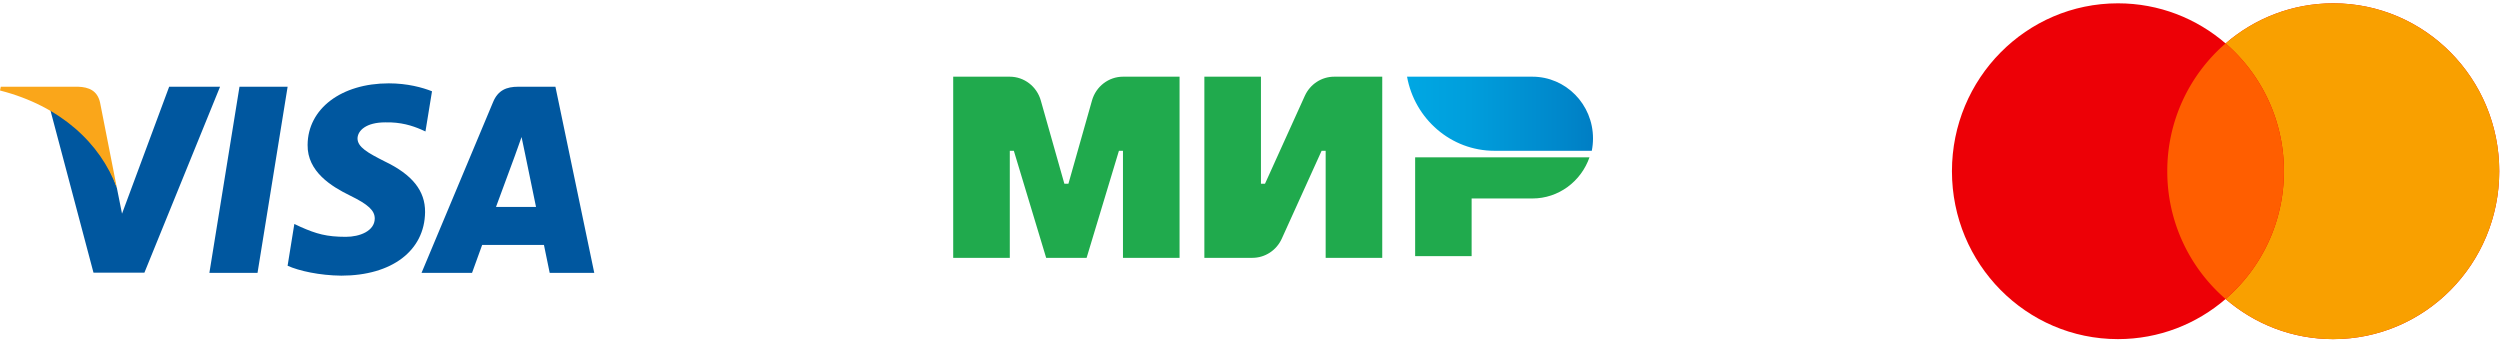 <svg width="397" height="54" viewBox="0 0 397 54" fill="none" xmlns="http://www.w3.org/2000/svg"><path d="M40.893 43.334H33.25l4.781-29.562h7.644l-4.78 29.562zm27.709-28.839c-1.508-.598-3.9-1.259-6.856-1.259-7.55 0-12.865 4.026-12.898 9.78-.063 4.246 3.806 6.604 6.7 8.02 2.957 1.447 3.963 2.39 3.963 3.68-.03 1.98-2.39 2.893-4.591 2.893-3.052 0-4.688-.47-7.173-1.572l-1.006-.472-1.07 6.636c1.793.816 5.096 1.541 8.526 1.573 8.02 0 13.243-3.963 13.305-10.096.03-3.365-2.013-5.943-6.417-8.05-2.674-1.353-4.311-2.265-4.311-3.649.031-1.258 1.385-2.547 4.403-2.547 2.485-.063 4.31.535 5.694 1.132l.692.314 1.04-6.383zm10.164 18.366c.63-1.698 3.052-8.27 3.052-8.27-.032.062.629-1.73 1.006-2.831l.534 2.547s1.448 7.076 1.762 8.554h-6.354zm9.436-19.088H82.29c-1.823 0-3.209.534-3.995 2.452L66.939 43.333h8.021l1.604-4.434h9.815c.22 1.038.912 4.434.912 4.434h7.078l-6.167-29.56zm-61.339 0L19.377 33.93l-.818-4.088c-1.385-4.717-5.725-9.842-10.57-12.39l6.858 25.85h8.084l12.015-29.53h-8.083z" fill="#00579F"/><path d="M12.425 13.773H.125L0 14.37c9.594 2.453 15.948 8.367 18.559 15.475l-2.674-13.587c-.44-1.889-1.793-2.423-3.46-2.485z" fill="#FAA61A"/><path d="M207.207 15.218l-6.325 13.96h-.643v-17h-8.986v28.767h7.627c2.002 0 3.821-1.184 4.664-3.04l6.328-13.96h.643v17h8.986V12.178h-7.627c-2.006 0-3.825 1.187-4.667 3.04zm-33.798.74l-3.744 13.22h-.643l-3.743-13.22c-.636-2.239-2.648-3.78-4.934-3.78h-8.976v28.77h8.987v-17h.642l5.134 17h6.42l5.134-17h.642v17h8.987v-28.77h-8.976c-2.283 0-4.295 1.541-4.93 3.78zm51.316 9.022v15.69h8.969v-9.152h9.646c4.19 0 7.747-2.733 9.071-6.538h-27.686z" fill="#20AA4D"/><path d="M243.34 12.178h-19.901c1.208 6.695 6.961 11.767 13.882 11.767h15.455c.126-.633.193-1.291.193-1.964 0-5.411-4.309-9.803-9.629-9.803z" fill="url(#paint0_linear_570_22409)"/><path fill-rule="evenodd" clip-rule="evenodd" d="M370.523 53.851c14.558 0 26.359-11.937 26.359-26.662S385.081.527 370.523.527c-6.524 0-12.495 2.398-17.098 6.37-4.602-3.972-10.573-6.37-17.097-6.37-14.558 0-26.359 11.937-26.359 26.662s11.801 26.662 26.359 26.662c6.524 0 12.495-2.397 17.098-6.369 4.602 3.971 10.573 6.37 17.097 6.37z" fill="#ED0006"/><path fill-rule="evenodd" clip-rule="evenodd" d="M353.425 47.482a26.728 26.728 0 009.262-20.293 26.727 26.727 0 00-9.262-20.292c4.603-3.972 10.574-6.37 17.098-6.37 14.558 0 26.359 11.937 26.359 26.662s-11.801 26.662-26.359 26.662c-6.524 0-12.495-2.398-17.098-6.37z" fill="#F9A000"/><path fill-rule="evenodd" clip-rule="evenodd" d="M353.426 47.482a26.73 26.73 0 009.261-20.293 26.73 26.73 0 00-9.261-20.293 26.727 26.727 0 00-9.261 20.293 26.727 26.727 0 009.261 20.293z" fill="#FF5E00"/><defs><linearGradient id="paint0_linear_570_22409" x1="223.44" y1="18.063" x2="252.97" y2="18.063" gradientUnits="userSpaceOnUse"><stop offset=".01" stop-color="#00A7E3"/><stop offset=".337" stop-color="#009EDC"/><stop offset=".875" stop-color="#0085C9"/><stop offset="1" stop-color="#007EC4"/></linearGradient></defs></svg>
